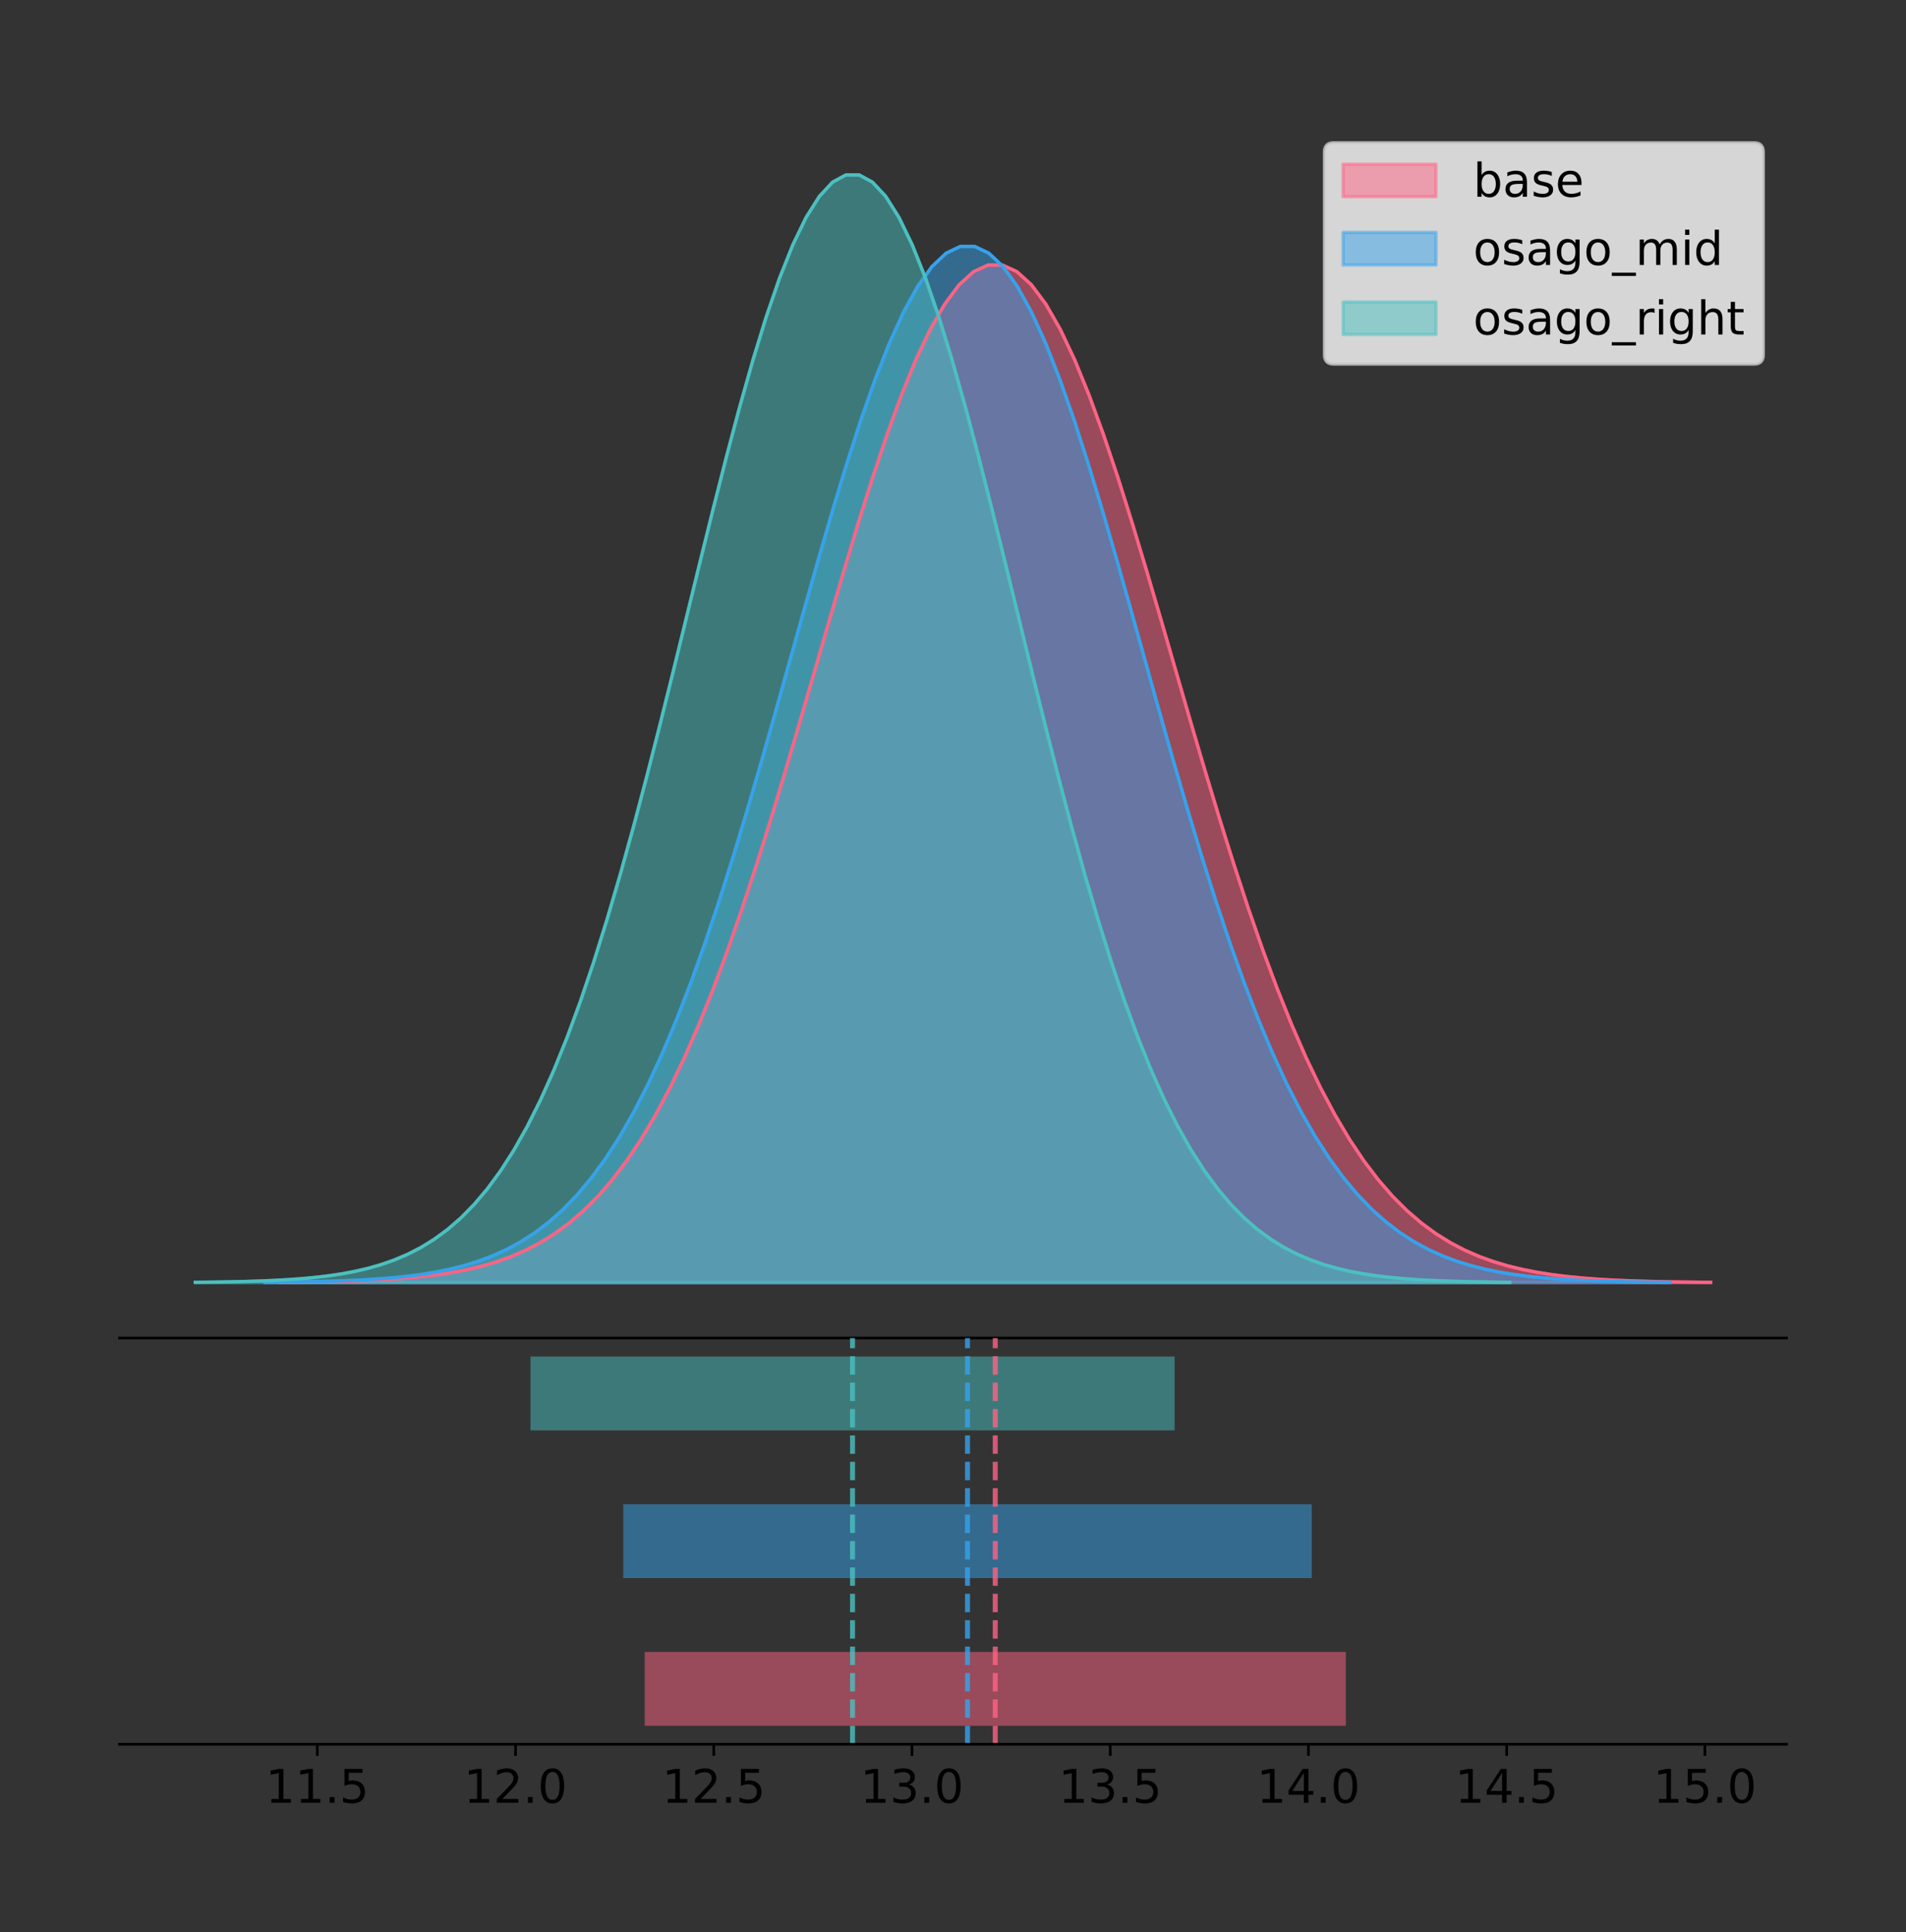 <?xml version="1.0" encoding="utf-8" standalone="no"?>
<!DOCTYPE svg PUBLIC "-//W3C//DTD SVG 1.1//EN"
  "http://www.w3.org/Graphics/SVG/1.1/DTD/svg11.dtd">
<!-- Created with matplotlib (https://matplotlib.org/) -->
<svg height="581.789pt" version="1.1" viewBox="0 0 574.2 581.789" width="574.2pt" xmlns="http://www.w3.org/2000/svg" xmlns:xlink="http://www.w3.org/1999/xlink">
 <rect x="0" y="0" width="574.2" height="581.789" fill="#333333" stroke="none"/>
 <defs>
  <style type="text/css">
*{stroke-linecap:butt;stroke-linejoin:round;}
  </style>
 </defs>
 <g id="figure_1">
  <g id="patch_1">
   <path d="M 0 581.789 
L 574.2 581.789 
L 574.2 0 
L 0 0 
z
" style="fill:none;"/>
  </g>
  <g id="axes_1">
   <g id="patch_2">
    <path d="M 36 402.93 
L 538.2 402.93 
L 538.2 36 
L 36 36 
z
" style="fill:none;"/>
   </g>
   <g id="PolyCollection_1">
    <defs>
     <path d="M 84.286 -195.538 
L 84.286 -195.641 
L 88.64 -195.68 
L 92.994 -195.732 
L 97.349 -195.801 
L 101.703 -195.894 
L 106.058 -196.015 
L 110.412 -196.174 
L 114.767 -196.38 
L 119.121 -196.646 
L 123.475 -196.986 
L 127.83 -197.419 
L 132.184 -197.964 
L 136.539 -198.647 
L 140.893 -199.497 
L 145.247 -200.546 
L 149.602 -201.832 
L 153.956 -203.397 
L 158.311 -205.287 
L 162.665 -207.553 
L 167.02 -210.249 
L 171.374 -213.432 
L 175.728 -217.163 
L 180.083 -221.501 
L 184.437 -226.507 
L 188.792 -232.237 
L 193.146 -238.745 
L 197.5 -246.076 
L 201.855 -254.266 
L 206.209 -263.338 
L 210.564 -273.304 
L 214.918 -284.153 
L 219.272 -295.858 
L 223.627 -308.371 
L 227.981 -321.618 
L 232.336 -335.503 
L 236.69 -349.906 
L 241.045 -364.684 
L 245.399 -379.67 
L 249.753 -394.678 
L 254.108 -409.509 
L 258.462 -423.947 
L 262.817 -437.773 
L 267.171 -450.764 
L 271.525 -462.701 
L 275.88 -473.376 
L 280.234 -482.597 
L 284.589 -490.194 
L 288.943 -496.023 
L 293.298 -499.973 
L 297.652 -501.967 
L 302.006 -501.967 
L 306.361 -499.973 
L 310.715 -496.023 
L 315.07 -490.194 
L 319.424 -482.597 
L 323.778 -473.376 
L 328.133 -462.701 
L 332.487 -450.764 
L 336.842 -437.773 
L 341.196 -423.947 
L 345.551 -409.509 
L 349.905 -394.678 
L 354.259 -379.67 
L 358.614 -364.684 
L 362.968 -349.906 
L 367.323 -335.503 
L 371.677 -321.618 
L 376.031 -308.371 
L 380.386 -295.858 
L 384.74 -284.153 
L 389.095 -273.304 
L 393.449 -263.338 
L 397.804 -254.266 
L 402.158 -246.076 
L 406.512 -238.745 
L 410.867 -232.237 
L 415.221 -226.507 
L 419.576 -221.501 
L 423.93 -217.163 
L 428.284 -213.432 
L 432.639 -210.249 
L 436.993 -207.553 
L 441.348 -205.287 
L 445.702 -203.397 
L 450.057 -201.832 
L 454.411 -200.546 
L 458.765 -199.497 
L 463.12 -198.647 
L 467.474 -197.964 
L 471.829 -197.419 
L 476.183 -196.986 
L 480.537 -196.646 
L 484.892 -196.38 
L 489.246 -196.174 
L 493.601 -196.015 
L 497.955 -195.894 
L 502.309 -195.801 
L 506.664 -195.732 
L 511.018 -195.68 
L 515.373 -195.641 
L 515.373 -195.538 
L 515.373 -195.538 
L 511.018 -195.538 
L 506.664 -195.538 
L 502.309 -195.538 
L 497.955 -195.538 
L 493.601 -195.538 
L 489.246 -195.538 
L 484.892 -195.538 
L 480.537 -195.538 
L 476.183 -195.538 
L 471.829 -195.538 
L 467.474 -195.538 
L 463.12 -195.538 
L 458.765 -195.538 
L 454.411 -195.538 
L 450.057 -195.538 
L 445.702 -195.538 
L 441.348 -195.538 
L 436.993 -195.538 
L 432.639 -195.538 
L 428.284 -195.538 
L 423.93 -195.538 
L 419.576 -195.538 
L 415.221 -195.538 
L 410.867 -195.538 
L 406.512 -195.538 
L 402.158 -195.538 
L 397.804 -195.538 
L 393.449 -195.538 
L 389.095 -195.538 
L 384.74 -195.538 
L 380.386 -195.538 
L 376.031 -195.538 
L 371.677 -195.538 
L 367.323 -195.538 
L 362.968 -195.538 
L 358.614 -195.538 
L 354.259 -195.538 
L 349.905 -195.538 
L 345.551 -195.538 
L 341.196 -195.538 
L 336.842 -195.538 
L 332.487 -195.538 
L 328.133 -195.538 
L 323.778 -195.538 
L 319.424 -195.538 
L 315.07 -195.538 
L 310.715 -195.538 
L 306.361 -195.538 
L 302.006 -195.538 
L 297.652 -195.538 
L 293.298 -195.538 
L 288.943 -195.538 
L 284.589 -195.538 
L 280.234 -195.538 
L 275.88 -195.538 
L 271.525 -195.538 
L 267.171 -195.538 
L 262.817 -195.538 
L 258.462 -195.538 
L 254.108 -195.538 
L 249.753 -195.538 
L 245.399 -195.538 
L 241.045 -195.538 
L 236.69 -195.538 
L 232.336 -195.538 
L 227.981 -195.538 
L 223.627 -195.538 
L 219.272 -195.538 
L 214.918 -195.538 
L 210.564 -195.538 
L 206.209 -195.538 
L 201.855 -195.538 
L 197.5 -195.538 
L 193.146 -195.538 
L 188.792 -195.538 
L 184.437 -195.538 
L 180.083 -195.538 
L 175.728 -195.538 
L 171.374 -195.538 
L 167.02 -195.538 
L 162.665 -195.538 
L 158.311 -195.538 
L 153.956 -195.538 
L 149.602 -195.538 
L 145.247 -195.538 
L 140.893 -195.538 
L 136.539 -195.538 
L 132.184 -195.538 
L 127.83 -195.538 
L 123.475 -195.538 
L 119.121 -195.538 
L 114.767 -195.538 
L 110.412 -195.538 
L 106.058 -195.538 
L 101.703 -195.538 
L 97.349 -195.538 
L 92.994 -195.538 
L 88.64 -195.538 
L 84.286 -195.538 
z
" id="mc6ab7436b0" style="stroke:#ff6384;stroke-opacity:0.5;"/>
    </defs>
    <g clip-path="url(#p03ca59f7c3)">
     <use style="fill:#ff6384;fill-opacity:0.5;stroke:#ff6384;stroke-opacity:0.5;" x="0" xlink:href="#mc6ab7436b0" y="581.789"/>
    </g>
   </g>
   <g id="PolyCollection_2">
    <defs>
     <path d="M 79.807 -195.538 
L 79.807 -195.643 
L 84.083 -195.682 
L 88.359 -195.735 
L 92.635 -195.806 
L 96.911 -195.9 
L 101.187 -196.024 
L 105.463 -196.186 
L 109.739 -196.396 
L 114.015 -196.667 
L 118.291 -197.013 
L 122.567 -197.453 
L 126.843 -198.009 
L 131.119 -198.704 
L 135.395 -199.57 
L 139.671 -200.638 
L 143.947 -201.948 
L 148.223 -203.541 
L 152.499 -205.466 
L 156.775 -207.773 
L 161.051 -210.518 
L 165.327 -213.76 
L 169.603 -217.559 
L 173.879 -221.977 
L 178.155 -227.075 
L 182.431 -232.91 
L 186.707 -239.538 
L 190.983 -247.003 
L 195.259 -255.343 
L 199.535 -264.582 
L 203.811 -274.73 
L 208.087 -285.778 
L 212.363 -297.698 
L 216.639 -310.44 
L 220.915 -323.93 
L 225.191 -338.07 
L 229.467 -352.738 
L 233.743 -367.786 
L 238.019 -383.047 
L 242.295 -398.331 
L 246.571 -413.434 
L 250.847 -428.137 
L 255.123 -442.216 
L 259.399 -455.445 
L 263.675 -467.601 
L 267.951 -478.472 
L 272.227 -487.862 
L 276.503 -495.598 
L 280.779 -501.534 
L 285.055 -505.557 
L 289.331 -507.588 
L 293.607 -507.588 
L 297.883 -505.557 
L 302.158 -501.534 
L 306.434 -495.598 
L 310.71 -487.862 
L 314.986 -478.472 
L 319.262 -467.601 
L 323.538 -455.445 
L 327.814 -442.216 
L 332.09 -428.137 
L 336.366 -413.434 
L 340.642 -398.331 
L 344.918 -383.047 
L 349.194 -367.786 
L 353.47 -352.738 
L 357.746 -338.07 
L 362.022 -323.93 
L 366.298 -310.44 
L 370.574 -297.698 
L 374.85 -285.778 
L 379.126 -274.73 
L 383.402 -264.582 
L 387.678 -255.343 
L 391.954 -247.003 
L 396.23 -239.538 
L 400.506 -232.91 
L 404.782 -227.075 
L 409.058 -221.977 
L 413.334 -217.559 
L 417.61 -213.76 
L 421.886 -210.518 
L 426.162 -207.773 
L 430.438 -205.466 
L 434.714 -203.541 
L 438.99 -201.948 
L 443.266 -200.638 
L 447.542 -199.57 
L 451.818 -198.704 
L 456.094 -198.009 
L 460.37 -197.453 
L 464.646 -197.013 
L 468.922 -196.667 
L 473.198 -196.396 
L 477.474 -196.186 
L 481.75 -196.024 
L 486.026 -195.9 
L 490.302 -195.806 
L 494.578 -195.735 
L 498.854 -195.682 
L 503.13 -195.643 
L 503.13 -195.538 
L 503.13 -195.538 
L 498.854 -195.538 
L 494.578 -195.538 
L 490.302 -195.538 
L 486.026 -195.538 
L 481.75 -195.538 
L 477.474 -195.538 
L 473.198 -195.538 
L 468.922 -195.538 
L 464.646 -195.538 
L 460.37 -195.538 
L 456.094 -195.538 
L 451.818 -195.538 
L 447.542 -195.538 
L 443.266 -195.538 
L 438.99 -195.538 
L 434.714 -195.538 
L 430.438 -195.538 
L 426.162 -195.538 
L 421.886 -195.538 
L 417.61 -195.538 
L 413.334 -195.538 
L 409.058 -195.538 
L 404.782 -195.538 
L 400.506 -195.538 
L 396.23 -195.538 
L 391.954 -195.538 
L 387.678 -195.538 
L 383.402 -195.538 
L 379.126 -195.538 
L 374.85 -195.538 
L 370.574 -195.538 
L 366.298 -195.538 
L 362.022 -195.538 
L 357.746 -195.538 
L 353.47 -195.538 
L 349.194 -195.538 
L 344.918 -195.538 
L 340.642 -195.538 
L 336.366 -195.538 
L 332.09 -195.538 
L 327.814 -195.538 
L 323.538 -195.538 
L 319.262 -195.538 
L 314.986 -195.538 
L 310.71 -195.538 
L 306.434 -195.538 
L 302.158 -195.538 
L 297.883 -195.538 
L 293.607 -195.538 
L 289.331 -195.538 
L 285.055 -195.538 
L 280.779 -195.538 
L 276.503 -195.538 
L 272.227 -195.538 
L 267.951 -195.538 
L 263.675 -195.538 
L 259.399 -195.538 
L 255.123 -195.538 
L 250.847 -195.538 
L 246.571 -195.538 
L 242.295 -195.538 
L 238.019 -195.538 
L 233.743 -195.538 
L 229.467 -195.538 
L 225.191 -195.538 
L 220.915 -195.538 
L 216.639 -195.538 
L 212.363 -195.538 
L 208.087 -195.538 
L 203.811 -195.538 
L 199.535 -195.538 
L 195.259 -195.538 
L 190.983 -195.538 
L 186.707 -195.538 
L 182.431 -195.538 
L 178.155 -195.538 
L 173.879 -195.538 
L 169.603 -195.538 
L 165.327 -195.538 
L 161.051 -195.538 
L 156.775 -195.538 
L 152.499 -195.538 
L 148.223 -195.538 
L 143.947 -195.538 
L 139.671 -195.538 
L 135.395 -195.538 
L 131.119 -195.538 
L 126.843 -195.538 
L 122.567 -195.538 
L 118.291 -195.538 
L 114.015 -195.538 
L 109.739 -195.538 
L 105.463 -195.538 
L 101.187 -195.538 
L 96.911 -195.538 
L 92.635 -195.538 
L 88.359 -195.538 
L 84.083 -195.538 
L 79.807 -195.538 
z
" id="mf765fce633" style="stroke:#36a2eb;stroke-opacity:0.5;"/>
    </defs>
    <g clip-path="url(#p03ca59f7c3)">
     <use style="fill:#36a2eb;fill-opacity:0.5;stroke:#36a2eb;stroke-opacity:0.5;" x="0" xlink:href="#mf765fce633" y="581.789"/>
    </g>
   </g>
   <g id="PolyCollection_3">
    <defs>
     <path d="M 58.827 -195.538 
L 58.827 -195.65 
L 62.827 -195.692 
L 66.827 -195.749 
L 70.828 -195.825 
L 74.828 -195.925 
L 78.828 -196.058 
L 82.828 -196.23 
L 86.828 -196.455 
L 90.828 -196.744 
L 94.828 -197.115 
L 98.828 -197.585 
L 102.828 -198.179 
L 106.828 -198.923 
L 110.828 -199.848 
L 114.828 -200.99 
L 118.829 -202.39 
L 122.829 -204.093 
L 126.829 -206.151 
L 130.829 -208.617 
L 134.829 -211.552 
L 138.829 -215.017 
L 142.829 -219.078 
L 146.829 -223.801 
L 150.829 -229.25 
L 154.829 -235.488 
L 158.829 -242.572 
L 162.83 -250.552 
L 166.83 -259.468 
L 170.83 -269.344 
L 174.83 -280.192 
L 178.83 -292.002 
L 182.83 -304.744 
L 186.83 -318.365 
L 190.83 -332.786 
L 194.83 -347.901 
L 198.83 -363.58 
L 202.83 -379.667 
L 206.83 -395.98 
L 210.831 -412.318 
L 214.831 -428.462 
L 218.831 -444.18 
L 222.831 -459.23 
L 226.831 -473.372 
L 230.831 -486.366 
L 234.831 -497.987 
L 238.831 -508.025 
L 242.831 -516.294 
L 246.831 -522.64 
L 250.831 -526.94 
L 254.832 -529.111 
L 258.832 -529.111 
L 262.832 -526.94 
L 266.832 -522.64 
L 270.832 -516.294 
L 274.832 -508.025 
L 278.832 -497.987 
L 282.832 -486.366 
L 286.832 -473.372 
L 290.832 -459.23 
L 294.832 -444.18 
L 298.832 -428.462 
L 302.833 -412.318 
L 306.833 -395.98 
L 310.833 -379.667 
L 314.833 -363.58 
L 318.833 -347.901 
L 322.833 -332.786 
L 326.833 -318.365 
L 330.833 -304.744 
L 334.833 -292.002 
L 338.833 -280.192 
L 342.833 -269.344 
L 346.833 -259.468 
L 350.834 -250.552 
L 354.834 -242.572 
L 358.834 -235.488 
L 362.834 -229.25 
L 366.834 -223.801 
L 370.834 -219.078 
L 374.834 -215.017 
L 378.834 -211.552 
L 382.834 -208.617 
L 386.834 -206.151 
L 390.834 -204.093 
L 394.835 -202.39 
L 398.835 -200.99 
L 402.835 -199.848 
L 406.835 -198.923 
L 410.835 -198.179 
L 414.835 -197.585 
L 418.835 -197.115 
L 422.835 -196.744 
L 426.835 -196.455 
L 430.835 -196.23 
L 434.835 -196.058 
L 438.835 -195.925 
L 442.836 -195.825 
L 446.836 -195.749 
L 450.836 -195.692 
L 454.836 -195.65 
L 454.836 -195.538 
L 454.836 -195.538 
L 450.836 -195.538 
L 446.836 -195.538 
L 442.836 -195.538 
L 438.835 -195.538 
L 434.835 -195.538 
L 430.835 -195.538 
L 426.835 -195.538 
L 422.835 -195.538 
L 418.835 -195.538 
L 414.835 -195.538 
L 410.835 -195.538 
L 406.835 -195.538 
L 402.835 -195.538 
L 398.835 -195.538 
L 394.835 -195.538 
L 390.834 -195.538 
L 386.834 -195.538 
L 382.834 -195.538 
L 378.834 -195.538 
L 374.834 -195.538 
L 370.834 -195.538 
L 366.834 -195.538 
L 362.834 -195.538 
L 358.834 -195.538 
L 354.834 -195.538 
L 350.834 -195.538 
L 346.833 -195.538 
L 342.833 -195.538 
L 338.833 -195.538 
L 334.833 -195.538 
L 330.833 -195.538 
L 326.833 -195.538 
L 322.833 -195.538 
L 318.833 -195.538 
L 314.833 -195.538 
L 310.833 -195.538 
L 306.833 -195.538 
L 302.833 -195.538 
L 298.832 -195.538 
L 294.832 -195.538 
L 290.832 -195.538 
L 286.832 -195.538 
L 282.832 -195.538 
L 278.832 -195.538 
L 274.832 -195.538 
L 270.832 -195.538 
L 266.832 -195.538 
L 262.832 -195.538 
L 258.832 -195.538 
L 254.832 -195.538 
L 250.831 -195.538 
L 246.831 -195.538 
L 242.831 -195.538 
L 238.831 -195.538 
L 234.831 -195.538 
L 230.831 -195.538 
L 226.831 -195.538 
L 222.831 -195.538 
L 218.831 -195.538 
L 214.831 -195.538 
L 210.831 -195.538 
L 206.83 -195.538 
L 202.83 -195.538 
L 198.83 -195.538 
L 194.83 -195.538 
L 190.83 -195.538 
L 186.83 -195.538 
L 182.83 -195.538 
L 178.83 -195.538 
L 174.83 -195.538 
L 170.83 -195.538 
L 166.83 -195.538 
L 162.83 -195.538 
L 158.829 -195.538 
L 154.829 -195.538 
L 150.829 -195.538 
L 146.829 -195.538 
L 142.829 -195.538 
L 138.829 -195.538 
L 134.829 -195.538 
L 130.829 -195.538 
L 126.829 -195.538 
L 122.829 -195.538 
L 118.829 -195.538 
L 114.828 -195.538 
L 110.828 -195.538 
L 106.828 -195.538 
L 102.828 -195.538 
L 98.828 -195.538 
L 94.828 -195.538 
L 90.828 -195.538 
L 86.828 -195.538 
L 82.828 -195.538 
L 78.828 -195.538 
L 74.828 -195.538 
L 70.828 -195.538 
L 66.827 -195.538 
L 62.827 -195.538 
L 58.827 -195.538 
z
" id="me87e0c8d86" style="stroke:#4bc0c0;stroke-opacity:0.5;"/>
    </defs>
    <g clip-path="url(#p03ca59f7c3)">
     <use style="fill:#4bc0c0;fill-opacity:0.5;stroke:#4bc0c0;stroke-opacity:0.5;" x="0" xlink:href="#me87e0c8d86" y="581.789"/>
    </g>
   </g>
   <g id="line2d_1">
    <path clip-path="url(#p03ca59f7c3)" d="M 84.286 386.148 
L 88.64 386.11 
L 92.994 386.058 
L 97.349 385.988 
L 101.703 385.896 
L 106.058 385.774 
L 110.412 385.615 
L 114.767 385.409 
L 119.121 385.143 
L 123.475 384.803 
L 127.83 384.371 
L 132.184 383.825 
L 136.539 383.142 
L 140.893 382.292 
L 145.247 381.243 
L 149.602 379.957 
L 153.956 378.392 
L 158.311 376.502 
L 162.665 374.237 
L 167.02 371.541 
L 171.374 368.357 
L 175.728 364.627 
L 180.083 360.289 
L 184.437 355.283 
L 188.792 349.552 
L 193.146 343.044 
L 197.5 335.714 
L 201.855 327.524 
L 206.209 318.451 
L 210.564 308.486 
L 214.918 297.637 
L 219.272 285.931 
L 223.627 273.419 
L 227.981 260.172 
L 232.336 246.286 
L 236.69 231.883 
L 241.045 217.105 
L 245.399 202.12 
L 249.753 187.111 
L 254.108 172.281 
L 258.462 157.842 
L 262.817 144.016 
L 267.171 131.026 
L 271.525 119.089 
L 275.88 108.414 
L 280.234 99.193 
L 284.589 91.596 
L 288.943 85.767 
L 293.298 81.817 
L 297.652 79.822 
L 302.006 79.822 
L 306.361 81.817 
L 310.715 85.767 
L 315.07 91.596 
L 319.424 99.193 
L 323.778 108.414 
L 328.133 119.089 
L 332.487 131.026 
L 336.842 144.016 
L 341.196 157.842 
L 345.551 172.281 
L 349.905 187.111 
L 354.259 202.12 
L 358.614 217.105 
L 362.968 231.883 
L 367.323 246.286 
L 371.677 260.172 
L 376.031 273.419 
L 380.386 285.931 
L 384.74 297.637 
L 389.095 308.486 
L 393.449 318.451 
L 397.804 327.524 
L 402.158 335.714 
L 406.512 343.044 
L 410.867 349.552 
L 415.221 355.283 
L 419.576 360.289 
L 423.93 364.627 
L 428.284 368.357 
L 432.639 371.541 
L 436.993 374.237 
L 441.348 376.502 
L 445.702 378.392 
L 450.057 379.957 
L 454.411 381.243 
L 458.765 382.292 
L 463.12 383.142 
L 467.474 383.825 
L 471.829 384.371 
L 476.183 384.803 
L 480.537 385.143 
L 484.892 385.409 
L 489.246 385.615 
L 493.601 385.774 
L 497.955 385.896 
L 502.309 385.988 
L 506.664 386.058 
L 511.018 386.11 
L 515.373 386.148 
" style="fill:none;stroke:#ff6384;stroke-linecap:square;"/>
   </g>
   <g id="line2d_2">
    <path clip-path="url(#p03ca59f7c3)" d="M 79.807 386.147 
L 84.083 386.107 
L 88.359 386.054 
L 92.635 385.983 
L 96.911 385.889 
L 101.187 385.765 
L 105.463 385.604 
L 109.739 385.394 
L 114.015 385.123 
L 118.291 384.776 
L 122.567 384.336 
L 126.843 383.781 
L 131.119 383.085 
L 135.395 382.22 
L 139.671 381.151 
L 143.947 379.841 
L 148.223 378.248 
L 152.499 376.323 
L 156.775 374.016 
L 161.051 371.271 
L 165.327 368.029 
L 169.603 364.23 
L 173.879 359.812 
L 178.155 354.715 
L 182.431 348.879 
L 186.707 342.252 
L 190.983 334.787 
L 195.259 326.447 
L 199.535 317.207 
L 203.811 307.059 
L 208.087 296.011 
L 212.363 284.091 
L 216.639 271.349 
L 220.915 257.859 
L 225.191 243.719 
L 229.467 229.051 
L 233.743 214.003 
L 238.019 198.742 
L 242.295 183.458 
L 246.571 168.356 
L 250.847 153.653 
L 255.123 139.573 
L 259.399 126.344 
L 263.675 114.188 
L 267.951 103.317 
L 272.227 93.927 
L 276.503 86.191 
L 280.779 80.255 
L 285.055 76.233 
L 289.331 74.202 
L 293.607 74.202 
L 297.883 76.233 
L 302.158 80.255 
L 306.434 86.191 
L 310.71 93.927 
L 314.986 103.317 
L 319.262 114.188 
L 323.538 126.344 
L 327.814 139.573 
L 332.09 153.653 
L 336.366 168.356 
L 340.642 183.458 
L 344.918 198.742 
L 349.194 214.003 
L 353.47 229.051 
L 357.746 243.719 
L 362.022 257.859 
L 366.298 271.349 
L 370.574 284.091 
L 374.85 296.011 
L 379.126 307.059 
L 383.402 317.207 
L 387.678 326.447 
L 391.954 334.787 
L 396.23 342.252 
L 400.506 348.879 
L 404.782 354.715 
L 409.058 359.812 
L 413.334 364.23 
L 417.61 368.029 
L 421.886 371.271 
L 426.162 374.016 
L 430.438 376.323 
L 434.714 378.248 
L 438.99 379.841 
L 443.266 381.151 
L 447.542 382.22 
L 451.818 383.085 
L 456.094 383.781 
L 460.37 384.336 
L 464.646 384.776 
L 468.922 385.123 
L 473.198 385.394 
L 477.474 385.604 
L 481.75 385.765 
L 486.026 385.889 
L 490.302 385.983 
L 494.578 386.054 
L 498.854 386.107 
L 503.13 386.147 
" style="fill:none;stroke:#36a2eb;stroke-linecap:square;"/>
   </g>
   <g id="line2d_3">
    <path clip-path="url(#p03ca59f7c3)" d="M 58.827 386.139 
L 62.827 386.097 
L 66.827 386.04 
L 70.828 385.965 
L 74.828 385.864 
L 78.828 385.732 
L 82.828 385.559 
L 86.828 385.334 
L 90.828 385.045 
L 94.828 384.675 
L 98.828 384.204 
L 102.828 383.61 
L 106.828 382.867 
L 110.828 381.941 
L 114.828 380.799 
L 118.829 379.399 
L 122.829 377.696 
L 126.829 375.639 
L 130.829 373.172 
L 134.829 370.238 
L 138.829 366.772 
L 142.829 362.711 
L 146.829 357.989 
L 150.829 352.539 
L 154.829 346.301 
L 158.829 339.217 
L 162.83 331.237 
L 166.83 322.322 
L 170.83 312.445 
L 174.83 301.597 
L 178.83 289.787 
L 182.83 277.045 
L 186.83 263.424 
L 190.83 249.004 
L 194.83 233.888 
L 198.83 218.209 
L 202.83 202.123 
L 206.83 185.809 
L 210.831 169.471 
L 214.831 153.327 
L 218.831 137.61 
L 222.831 122.559 
L 226.831 108.418 
L 230.831 95.423 
L 234.831 83.803 
L 238.831 73.765 
L 242.831 65.495 
L 246.831 59.15 
L 250.831 54.85 
L 254.832 52.679 
L 258.832 52.679 
L 262.832 54.85 
L 266.832 59.15 
L 270.832 65.495 
L 274.832 73.765 
L 278.832 83.803 
L 282.832 95.423 
L 286.832 108.418 
L 290.832 122.559 
L 294.832 137.61 
L 298.832 153.327 
L 302.833 169.471 
L 306.833 185.809 
L 310.833 202.123 
L 314.833 218.209 
L 318.833 233.888 
L 322.833 249.004 
L 326.833 263.424 
L 330.833 277.045 
L 334.833 289.787 
L 338.833 301.597 
L 342.833 312.445 
L 346.833 322.322 
L 350.834 331.237 
L 354.834 339.217 
L 358.834 346.301 
L 362.834 352.539 
L 366.834 357.989 
L 370.834 362.711 
L 374.834 366.772 
L 378.834 370.238 
L 382.834 373.172 
L 386.834 375.639 
L 390.834 377.696 
L 394.835 379.399 
L 398.835 380.799 
L 402.835 381.941 
L 406.835 382.867 
L 410.835 383.61 
L 414.835 384.204 
L 418.835 384.675 
L 422.835 385.045 
L 426.835 385.334 
L 430.835 385.559 
L 434.835 385.732 
L 438.835 385.864 
L 442.836 385.965 
L 446.836 386.04 
L 450.836 386.097 
L 454.836 386.139 
" style="fill:none;stroke:#4bc0c0;stroke-linecap:square;"/>
   </g>
   <g id="patch_3">
    <path d="M 36 402.93 
L 538.2 402.93 
" style="fill:none;stroke:#000000;stroke-linecap:square;stroke-linejoin:miter;stroke-width:0.8;"/>
   </g>
   <g id="legend_1">
    <g id="patch_4">
     <path d="M 401.814 109.627 
L 528.4 109.627 
Q 531.2 109.627 531.2 106.827 
L 531.2 45.8 
Q 531.2 43 528.4 43 
L 401.814 43 
Q 399.014 43 399.014 45.8 
L 399.014 106.827 
Q 399.014 109.627 401.814 109.627 
z
" style="fill:#ffffff;opacity:0.8;stroke:#cccccc;stroke-linejoin:miter;"/>
    </g>
    <g id="patch_5">
     <path d="M 404.614 59.238 
L 432.614 59.238 
L 432.614 49.438 
L 404.614 49.438 
z
" style="fill:#ff6384;opacity:0.5;stroke:#ff6384;stroke-linejoin:miter;"/>
    </g>
    <g id="text_1">
     <!-- base -->
     <defs>
      <path d="M 48.688 27.297 
Q 48.688 37.203 44.609 42.844 
Q 40.531 48.484 33.406 48.484 
Q 26.266 48.484 22.188 42.844 
Q 18.109 37.203 18.109 27.297 
Q 18.109 17.391 22.188 11.75 
Q 26.266 6.109 33.406 6.109 
Q 40.531 6.109 44.609 11.75 
Q 48.688 17.391 48.688 27.297 
z
M 18.109 46.391 
Q 20.953 51.266 25.266 53.625 
Q 29.594 56 35.594 56 
Q 45.562 56 51.781 48.094 
Q 58.016 40.188 58.016 27.297 
Q 58.016 14.406 51.781 6.484 
Q 45.562 -1.422 35.594 -1.422 
Q 29.594 -1.422 25.266 0.953 
Q 20.953 3.328 18.109 8.203 
L 18.109 0 
L 9.078 0 
L 9.078 75.984 
L 18.109 75.984 
z
" id="DejaVuSans-98"/>
      <path d="M 34.281 27.484 
Q 23.391 27.484 19.188 25 
Q 14.984 22.516 14.984 16.5 
Q 14.984 11.719 18.141 8.906 
Q 21.297 6.109 26.703 6.109 
Q 34.188 6.109 38.703 11.406 
Q 43.219 16.703 43.219 25.484 
L 43.219 27.484 
z
M 52.203 31.203 
L 52.203 0 
L 43.219 0 
L 43.219 8.297 
Q 40.141 3.328 35.547 0.953 
Q 30.953 -1.422 24.312 -1.422 
Q 15.922 -1.422 10.953 3.297 
Q 6 8.016 6 15.922 
Q 6 25.141 12.172 29.828 
Q 18.359 34.516 30.609 34.516 
L 43.219 34.516 
L 43.219 35.406 
Q 43.219 41.609 39.141 45 
Q 35.062 48.391 27.688 48.391 
Q 23 48.391 18.547 47.266 
Q 14.109 46.141 10.016 43.891 
L 10.016 52.203 
Q 14.938 54.109 19.578 55.047 
Q 24.219 56 28.609 56 
Q 40.484 56 46.344 49.844 
Q 52.203 43.703 52.203 31.203 
z
" id="DejaVuSans-97"/>
      <path d="M 44.281 53.078 
L 44.281 44.578 
Q 40.484 46.531 36.375 47.5 
Q 32.281 48.484 27.875 48.484 
Q 21.188 48.484 17.844 46.438 
Q 14.5 44.391 14.5 40.281 
Q 14.5 37.156 16.891 35.375 
Q 19.281 33.594 26.516 31.984 
L 29.594 31.297 
Q 39.156 29.25 43.188 25.516 
Q 47.219 21.781 47.219 15.094 
Q 47.219 7.469 41.188 3.016 
Q 35.156 -1.422 24.609 -1.422 
Q 20.219 -1.422 15.453 -0.562 
Q 10.688 0.297 5.422 2 
L 5.422 11.281 
Q 10.406 8.688 15.234 7.391 
Q 20.062 6.109 24.812 6.109 
Q 31.156 6.109 34.562 8.281 
Q 37.984 10.453 37.984 14.406 
Q 37.984 18.062 35.516 20.016 
Q 33.062 21.969 24.703 23.781 
L 21.578 24.516 
Q 13.234 26.266 9.516 29.906 
Q 5.812 33.547 5.812 39.891 
Q 5.812 47.609 11.281 51.797 
Q 16.75 56 26.812 56 
Q 31.781 56 36.172 55.266 
Q 40.578 54.547 44.281 53.078 
z
" id="DejaVuSans-115"/>
      <path d="M 56.203 29.594 
L 56.203 25.203 
L 14.891 25.203 
Q 15.484 15.922 20.484 11.062 
Q 25.484 6.203 34.422 6.203 
Q 39.594 6.203 44.453 7.469 
Q 49.312 8.734 54.109 11.281 
L 54.109 2.781 
Q 49.266 0.734 44.188 -0.344 
Q 39.109 -1.422 33.891 -1.422 
Q 20.797 -1.422 13.156 6.188 
Q 5.516 13.812 5.516 26.812 
Q 5.516 40.234 12.766 48.109 
Q 20.016 56 32.328 56 
Q 43.359 56 49.781 48.891 
Q 56.203 41.797 56.203 29.594 
z
M 47.219 32.234 
Q 47.125 39.594 43.094 43.984 
Q 39.062 48.391 32.422 48.391 
Q 24.906 48.391 20.391 44.141 
Q 15.875 39.891 15.188 32.172 
z
" id="DejaVuSans-101"/>
     </defs>
     <g transform="translate(443.814 59.238)scale(0.14 -0.14)">
      <use xlink:href="#DejaVuSans-98"/>
      <use x="63.477" xlink:href="#DejaVuSans-97"/>
      <use x="124.756" xlink:href="#DejaVuSans-115"/>
      <use x="176.855" xlink:href="#DejaVuSans-101"/>
     </g>
    </g>
    <g id="patch_6">
     <path d="M 404.614 79.787 
L 432.614 79.787 
L 432.614 69.987 
L 404.614 69.987 
z
" style="fill:#36a2eb;opacity:0.5;stroke:#36a2eb;stroke-linejoin:miter;"/>
    </g>
    <g id="text_2">
     <!-- osago_mid -->
     <defs>
      <path d="M 30.609 48.391 
Q 23.391 48.391 19.188 42.75 
Q 14.984 37.109 14.984 27.297 
Q 14.984 17.484 19.156 11.844 
Q 23.344 6.203 30.609 6.203 
Q 37.797 6.203 41.984 11.859 
Q 46.188 17.531 46.188 27.297 
Q 46.188 37.016 41.984 42.703 
Q 37.797 48.391 30.609 48.391 
z
M 30.609 56 
Q 42.328 56 49.016 48.375 
Q 55.719 40.766 55.719 27.297 
Q 55.719 13.875 49.016 6.219 
Q 42.328 -1.422 30.609 -1.422 
Q 18.844 -1.422 12.172 6.219 
Q 5.516 13.875 5.516 27.297 
Q 5.516 40.766 12.172 48.375 
Q 18.844 56 30.609 56 
z
" id="DejaVuSans-111"/>
      <path d="M 45.406 27.984 
Q 45.406 37.75 41.375 43.109 
Q 37.359 48.484 30.078 48.484 
Q 22.859 48.484 18.828 43.109 
Q 14.797 37.75 14.797 27.984 
Q 14.797 18.266 18.828 12.891 
Q 22.859 7.516 30.078 7.516 
Q 37.359 7.516 41.375 12.891 
Q 45.406 18.266 45.406 27.984 
z
M 54.391 6.781 
Q 54.391 -7.172 48.188 -13.984 
Q 42 -20.797 29.203 -20.797 
Q 24.469 -20.797 20.266 -20.094 
Q 16.062 -19.391 12.109 -17.922 
L 12.109 -9.188 
Q 16.062 -11.328 19.922 -12.344 
Q 23.781 -13.375 27.781 -13.375 
Q 36.625 -13.375 41.016 -8.766 
Q 45.406 -4.156 45.406 5.172 
L 45.406 9.625 
Q 42.625 4.781 38.281 2.391 
Q 33.938 0 27.875 0 
Q 17.828 0 11.672 7.656 
Q 5.516 15.328 5.516 27.984 
Q 5.516 40.672 11.672 48.328 
Q 17.828 56 27.875 56 
Q 33.938 56 38.281 53.609 
Q 42.625 51.219 45.406 46.391 
L 45.406 54.688 
L 54.391 54.688 
z
" id="DejaVuSans-103"/>
      <path d="M 50.984 -16.609 
L 50.984 -23.578 
L -0.984 -23.578 
L -0.984 -16.609 
z
" id="DejaVuSans-95"/>
      <path d="M 52 44.188 
Q 55.375 50.25 60.062 53.125 
Q 64.75 56 71.094 56 
Q 79.641 56 84.281 50.016 
Q 88.922 44.047 88.922 33.016 
L 88.922 0 
L 79.891 0 
L 79.891 32.719 
Q 79.891 40.578 77.094 44.375 
Q 74.312 48.188 68.609 48.188 
Q 61.625 48.188 57.562 43.547 
Q 53.516 38.922 53.516 30.906 
L 53.516 0 
L 44.484 0 
L 44.484 32.719 
Q 44.484 40.625 41.703 44.406 
Q 38.922 48.188 33.109 48.188 
Q 26.219 48.188 22.156 43.531 
Q 18.109 38.875 18.109 30.906 
L 18.109 0 
L 9.078 0 
L 9.078 54.688 
L 18.109 54.688 
L 18.109 46.188 
Q 21.188 51.219 25.484 53.609 
Q 29.781 56 35.688 56 
Q 41.656 56 45.828 52.969 
Q 50 49.953 52 44.188 
z
" id="DejaVuSans-109"/>
      <path d="M 9.422 54.688 
L 18.406 54.688 
L 18.406 0 
L 9.422 0 
z
M 9.422 75.984 
L 18.406 75.984 
L 18.406 64.594 
L 9.422 64.594 
z
" id="DejaVuSans-105"/>
      <path d="M 45.406 46.391 
L 45.406 75.984 
L 54.391 75.984 
L 54.391 0 
L 45.406 0 
L 45.406 8.203 
Q 42.578 3.328 38.25 0.953 
Q 33.938 -1.422 27.875 -1.422 
Q 17.969 -1.422 11.734 6.484 
Q 5.516 14.406 5.516 27.297 
Q 5.516 40.188 11.734 48.094 
Q 17.969 56 27.875 56 
Q 33.938 56 38.25 53.625 
Q 42.578 51.266 45.406 46.391 
z
M 14.797 27.297 
Q 14.797 17.391 18.875 11.75 
Q 22.953 6.109 30.078 6.109 
Q 37.203 6.109 41.297 11.75 
Q 45.406 17.391 45.406 27.297 
Q 45.406 37.203 41.297 42.844 
Q 37.203 48.484 30.078 48.484 
Q 22.953 48.484 18.875 42.844 
Q 14.797 37.203 14.797 27.297 
z
" id="DejaVuSans-100"/>
     </defs>
     <g transform="translate(443.814 79.787)scale(0.14 -0.14)">
      <use xlink:href="#DejaVuSans-111"/>
      <use x="61.182" xlink:href="#DejaVuSans-115"/>
      <use x="113.281" xlink:href="#DejaVuSans-97"/>
      <use x="174.561" xlink:href="#DejaVuSans-103"/>
      <use x="238.037" xlink:href="#DejaVuSans-111"/>
      <use x="299.219" xlink:href="#DejaVuSans-95"/>
      <use x="349.219" xlink:href="#DejaVuSans-109"/>
      <use x="446.631" xlink:href="#DejaVuSans-105"/>
      <use x="474.414" xlink:href="#DejaVuSans-100"/>
     </g>
    </g>
    <g id="patch_7">
     <path d="M 404.614 100.726 
L 432.614 100.726 
L 432.614 90.926 
L 404.614 90.926 
z
" style="fill:#4bc0c0;opacity:0.5;stroke:#4bc0c0;stroke-linejoin:miter;"/>
    </g>
    <g id="text_3">
     <!-- osago_right -->
     <defs>
      <path d="M 41.109 46.297 
Q 39.594 47.172 37.812 47.578 
Q 36.031 48 33.891 48 
Q 26.266 48 22.188 43.047 
Q 18.109 38.094 18.109 28.812 
L 18.109 0 
L 9.078 0 
L 9.078 54.688 
L 18.109 54.688 
L 18.109 46.188 
Q 20.953 51.172 25.484 53.578 
Q 30.031 56 36.531 56 
Q 37.453 56 38.578 55.875 
Q 39.703 55.766 41.062 55.516 
z
" id="DejaVuSans-114"/>
      <path d="M 54.891 33.016 
L 54.891 0 
L 45.906 0 
L 45.906 32.719 
Q 45.906 40.484 42.875 44.328 
Q 39.844 48.188 33.797 48.188 
Q 26.516 48.188 22.312 43.547 
Q 18.109 38.922 18.109 30.906 
L 18.109 0 
L 9.078 0 
L 9.078 75.984 
L 18.109 75.984 
L 18.109 46.188 
Q 21.344 51.125 25.703 53.562 
Q 30.078 56 35.797 56 
Q 45.219 56 50.047 50.172 
Q 54.891 44.344 54.891 33.016 
z
" id="DejaVuSans-104"/>
      <path d="M 18.312 70.219 
L 18.312 54.688 
L 36.812 54.688 
L 36.812 47.703 
L 18.312 47.703 
L 18.312 18.016 
Q 18.312 11.328 20.141 9.422 
Q 21.969 7.516 27.594 7.516 
L 36.812 7.516 
L 36.812 0 
L 27.594 0 
Q 17.188 0 13.234 3.875 
Q 9.281 7.766 9.281 18.016 
L 9.281 47.703 
L 2.688 47.703 
L 2.688 54.688 
L 9.281 54.688 
L 9.281 70.219 
z
" id="DejaVuSans-116"/>
     </defs>
     <g transform="translate(443.814 100.726)scale(0.14 -0.14)">
      <use xlink:href="#DejaVuSans-111"/>
      <use x="61.182" xlink:href="#DejaVuSans-115"/>
      <use x="113.281" xlink:href="#DejaVuSans-97"/>
      <use x="174.561" xlink:href="#DejaVuSans-103"/>
      <use x="238.037" xlink:href="#DejaVuSans-111"/>
      <use x="299.219" xlink:href="#DejaVuSans-95"/>
      <use x="349.219" xlink:href="#DejaVuSans-114"/>
      <use x="390.332" xlink:href="#DejaVuSans-105"/>
      <use x="418.115" xlink:href="#DejaVuSans-103"/>
      <use x="481.592" xlink:href="#DejaVuSans-104"/>
      <use x="544.971" xlink:href="#DejaVuSans-116"/>
     </g>
    </g>
   </g>
  </g>
  <g id="axes_2">
   <g id="patch_8">
    <path d="M 36 525.24 
L 538.2 525.24 
L 538.2 402.93 
L 36 402.93 
z
" style="fill:none;"/>
   </g>
   <g id="patch_9">
    <path clip-path="url(#p508d809f7e)" d="M 194.213 519.68 
L 405.446 519.68 
L 405.446 497.442 
L 194.213 497.442 
z
" style="fill:#ff6384;opacity:0.5;"/>
   </g>
   <g id="patch_10">
    <path clip-path="url(#p508d809f7e)" d="M 187.755 475.204 
L 395.183 475.204 
L 395.183 452.966 
L 187.755 452.966 
z
" style="fill:#36a2eb;opacity:0.5;"/>
   </g>
   <g id="patch_11">
    <path clip-path="url(#p508d809f7e)" d="M 159.809 430.728 
L 353.854 430.728 
L 353.854 408.49 
L 159.809 408.49 
z
" style="fill:#4bc0c0;opacity:0.5;"/>
   </g>
   <g id="matplotlib.axis_1">
    <g id="xtick_1">
     <g id="line2d_4">
      <defs>
       <path d="M 0 0 
L 0 3.5 
" id="m998d4b9734" style="stroke:#000000;stroke-width:0.8;"/>
      </defs>
      <g>
       <use style="stroke:#000000;stroke-width:0.8;" x="95.59" xlink:href="#m998d4b9734" y="525.24"/>
      </g>
     </g>
     <g id="text_4">
      <!-- 11.5 -->
      <defs>
       <path d="M 12.406 8.297 
L 28.516 8.297 
L 28.516 63.922 
L 10.984 60.406 
L 10.984 69.391 
L 28.422 72.906 
L 38.281 72.906 
L 38.281 8.297 
L 54.391 8.297 
L 54.391 0 
L 12.406 0 
z
" id="DejaVuSans-49"/>
       <path d="M 10.688 12.406 
L 21 12.406 
L 21 0 
L 10.688 0 
z
" id="DejaVuSans-46"/>
       <path d="M 10.797 72.906 
L 49.516 72.906 
L 49.516 64.594 
L 19.828 64.594 
L 19.828 46.734 
Q 21.969 47.469 24.109 47.828 
Q 26.266 48.188 28.422 48.188 
Q 40.625 48.188 47.75 41.5 
Q 54.891 34.812 54.891 23.391 
Q 54.891 11.625 47.562 5.094 
Q 40.234 -1.422 26.906 -1.422 
Q 22.312 -1.422 17.547 -0.641 
Q 12.797 0.141 7.719 1.703 
L 7.719 11.625 
Q 12.109 9.234 16.797 8.062 
Q 21.484 6.891 26.703 6.891 
Q 35.156 6.891 40.078 11.328 
Q 45.016 15.766 45.016 23.391 
Q 45.016 31 40.078 35.438 
Q 35.156 39.891 26.703 39.891 
Q 22.75 39.891 18.812 39.016 
Q 14.891 38.141 10.797 36.281 
z
" id="DejaVuSans-53"/>
      </defs>
      <g transform="translate(80.004 542.878)scale(0.14 -0.14)">
       <use xlink:href="#DejaVuSans-49"/>
       <use x="63.623" xlink:href="#DejaVuSans-49"/>
       <use x="127.246" xlink:href="#DejaVuSans-46"/>
       <use x="159.033" xlink:href="#DejaVuSans-53"/>
      </g>
     </g>
    </g>
    <g id="xtick_2">
     <g id="line2d_5">
      <g>
       <use style="stroke:#000000;stroke-width:0.8;" x="155.309" xlink:href="#m998d4b9734" y="525.24"/>
      </g>
     </g>
     <g id="text_5">
      <!-- 12.0 -->
      <defs>
       <path d="M 19.188 8.297 
L 53.609 8.297 
L 53.609 0 
L 7.328 0 
L 7.328 8.297 
Q 12.938 14.109 22.625 23.891 
Q 32.328 33.688 34.812 36.531 
Q 39.547 41.844 41.422 45.531 
Q 43.312 49.219 43.312 52.781 
Q 43.312 58.594 39.234 62.25 
Q 35.156 65.922 28.609 65.922 
Q 23.969 65.922 18.812 64.312 
Q 13.672 62.703 7.812 59.422 
L 7.812 69.391 
Q 13.766 71.781 18.938 73 
Q 24.125 74.219 28.422 74.219 
Q 39.75 74.219 46.484 68.547 
Q 53.219 62.891 53.219 53.422 
Q 53.219 48.922 51.531 44.891 
Q 49.859 40.875 45.406 35.406 
Q 44.188 33.984 37.641 27.219 
Q 31.109 20.453 19.188 8.297 
z
" id="DejaVuSans-50"/>
       <path d="M 31.781 66.406 
Q 24.172 66.406 20.328 58.906 
Q 16.5 51.422 16.5 36.375 
Q 16.5 21.391 20.328 13.891 
Q 24.172 6.391 31.781 6.391 
Q 39.453 6.391 43.281 13.891 
Q 47.125 21.391 47.125 36.375 
Q 47.125 51.422 43.281 58.906 
Q 39.453 66.406 31.781 66.406 
z
M 31.781 74.219 
Q 44.047 74.219 50.516 64.516 
Q 56.984 54.828 56.984 36.375 
Q 56.984 17.969 50.516 8.266 
Q 44.047 -1.422 31.781 -1.422 
Q 19.531 -1.422 13.062 8.266 
Q 6.594 17.969 6.594 36.375 
Q 6.594 54.828 13.062 64.516 
Q 19.531 74.219 31.781 74.219 
z
" id="DejaVuSans-48"/>
      </defs>
      <g transform="translate(139.723 542.878)scale(0.14 -0.14)">
       <use xlink:href="#DejaVuSans-49"/>
       <use x="63.623" xlink:href="#DejaVuSans-50"/>
       <use x="127.246" xlink:href="#DejaVuSans-46"/>
       <use x="159.033" xlink:href="#DejaVuSans-48"/>
      </g>
     </g>
    </g>
    <g id="xtick_3">
     <g id="line2d_6">
      <g>
       <use style="stroke:#000000;stroke-width:0.8;" x="215.028" xlink:href="#m998d4b9734" y="525.24"/>
      </g>
     </g>
     <g id="text_6">
      <!-- 12.5 -->
      <g transform="translate(199.442 542.878)scale(0.14 -0.14)">
       <use xlink:href="#DejaVuSans-49"/>
       <use x="63.623" xlink:href="#DejaVuSans-50"/>
       <use x="127.246" xlink:href="#DejaVuSans-46"/>
       <use x="159.033" xlink:href="#DejaVuSans-53"/>
      </g>
     </g>
    </g>
    <g id="xtick_4">
     <g id="line2d_7">
      <g>
       <use style="stroke:#000000;stroke-width:0.8;" x="274.747" xlink:href="#m998d4b9734" y="525.24"/>
      </g>
     </g>
     <g id="text_7">
      <!-- 13.0 -->
      <defs>
       <path d="M 40.578 39.312 
Q 47.656 37.797 51.625 33 
Q 55.609 28.219 55.609 21.188 
Q 55.609 10.406 48.188 4.484 
Q 40.766 -1.422 27.094 -1.422 
Q 22.516 -1.422 17.656 -0.516 
Q 12.797 0.391 7.625 2.203 
L 7.625 11.719 
Q 11.719 9.328 16.594 8.109 
Q 21.484 6.891 26.812 6.891 
Q 36.078 6.891 40.938 10.547 
Q 45.797 14.203 45.797 21.188 
Q 45.797 27.641 41.281 31.266 
Q 36.766 34.906 28.719 34.906 
L 20.219 34.906 
L 20.219 43.016 
L 29.109 43.016 
Q 36.375 43.016 40.234 45.922 
Q 44.094 48.828 44.094 54.297 
Q 44.094 59.906 40.109 62.906 
Q 36.141 65.922 28.719 65.922 
Q 24.656 65.922 20.016 65.031 
Q 15.375 64.156 9.812 62.312 
L 9.812 71.094 
Q 15.438 72.656 20.344 73.438 
Q 25.25 74.219 29.594 74.219 
Q 40.828 74.219 47.359 69.109 
Q 53.906 64.016 53.906 55.328 
Q 53.906 49.266 50.438 45.094 
Q 46.969 40.922 40.578 39.312 
z
" id="DejaVuSans-51"/>
      </defs>
      <g transform="translate(259.161 542.878)scale(0.14 -0.14)">
       <use xlink:href="#DejaVuSans-49"/>
       <use x="63.623" xlink:href="#DejaVuSans-51"/>
       <use x="127.246" xlink:href="#DejaVuSans-46"/>
       <use x="159.033" xlink:href="#DejaVuSans-48"/>
      </g>
     </g>
    </g>
    <g id="xtick_5">
     <g id="line2d_8">
      <g>
       <use style="stroke:#000000;stroke-width:0.8;" x="334.466" xlink:href="#m998d4b9734" y="525.24"/>
      </g>
     </g>
     <g id="text_8">
      <!-- 13.5 -->
      <g transform="translate(318.88 542.878)scale(0.14 -0.14)">
       <use xlink:href="#DejaVuSans-49"/>
       <use x="63.623" xlink:href="#DejaVuSans-51"/>
       <use x="127.246" xlink:href="#DejaVuSans-46"/>
       <use x="159.033" xlink:href="#DejaVuSans-53"/>
      </g>
     </g>
    </g>
    <g id="xtick_6">
     <g id="line2d_9">
      <g>
       <use style="stroke:#000000;stroke-width:0.8;" x="394.185" xlink:href="#m998d4b9734" y="525.24"/>
      </g>
     </g>
     <g id="text_9">
      <!-- 14.0 -->
      <defs>
       <path d="M 37.797 64.312 
L 12.891 25.391 
L 37.797 25.391 
z
M 35.203 72.906 
L 47.609 72.906 
L 47.609 25.391 
L 58.016 25.391 
L 58.016 17.188 
L 47.609 17.188 
L 47.609 0 
L 37.797 0 
L 37.797 17.188 
L 4.891 17.188 
L 4.891 26.703 
z
" id="DejaVuSans-52"/>
      </defs>
      <g transform="translate(378.599 542.878)scale(0.14 -0.14)">
       <use xlink:href="#DejaVuSans-49"/>
       <use x="63.623" xlink:href="#DejaVuSans-52"/>
       <use x="127.246" xlink:href="#DejaVuSans-46"/>
       <use x="159.033" xlink:href="#DejaVuSans-48"/>
      </g>
     </g>
    </g>
    <g id="xtick_7">
     <g id="line2d_10">
      <g>
       <use style="stroke:#000000;stroke-width:0.8;" x="453.904" xlink:href="#m998d4b9734" y="525.24"/>
      </g>
     </g>
     <g id="text_10">
      <!-- 14.5 -->
      <g transform="translate(438.318 542.878)scale(0.14 -0.14)">
       <use xlink:href="#DejaVuSans-49"/>
       <use x="63.623" xlink:href="#DejaVuSans-52"/>
       <use x="127.246" xlink:href="#DejaVuSans-46"/>
       <use x="159.033" xlink:href="#DejaVuSans-53"/>
      </g>
     </g>
    </g>
    <g id="xtick_8">
     <g id="line2d_11">
      <g>
       <use style="stroke:#000000;stroke-width:0.8;" x="513.623" xlink:href="#m998d4b9734" y="525.24"/>
      </g>
     </g>
     <g id="text_11">
      <!-- 15.0 -->
      <g transform="translate(498.037 542.878)scale(0.14 -0.14)">
       <use xlink:href="#DejaVuSans-49"/>
       <use x="63.623" xlink:href="#DejaVuSans-53"/>
       <use x="127.246" xlink:href="#DejaVuSans-46"/>
       <use x="159.033" xlink:href="#DejaVuSans-48"/>
      </g>
     </g>
    </g>
   </g>
   <g id="line2d_12">
    <path clip-path="url(#p508d809f7e)" d="M 299.829 525.24 
L 299.829 402.93 
" style="fill:none;stroke:#ff6384;stroke-dasharray:5.55,2.4;stroke-dashoffset:0;stroke-opacity:0.8;stroke-width:1.5;"/>
   </g>
   <g id="line2d_13">
    <path clip-path="url(#p508d809f7e)" d="M 291.469 525.24 
L 291.469 402.93 
" style="fill:none;stroke:#36a2eb;stroke-dasharray:5.55,2.4;stroke-dashoffset:0;stroke-opacity:0.8;stroke-width:1.5;"/>
   </g>
   <g id="line2d_14">
    <path clip-path="url(#p508d809f7e)" d="M 256.832 525.24 
L 256.832 402.93 
" style="fill:none;stroke:#4bc0c0;stroke-dasharray:5.55,2.4;stroke-dashoffset:0;stroke-opacity:0.8;stroke-width:1.5;"/>
   </g>
   <g id="patch_12">
    <path d="M 36 525.24 
L 538.2 525.24 
" style="fill:none;stroke:#000000;stroke-linecap:square;stroke-linejoin:miter;stroke-width:0.8;"/>
   </g>
  </g>
 </g>
 <defs>
  <clipPath id="p03ca59f7c3">
   <rect height="366.93" width="502.2" x="36" y="36"/>
  </clipPath>
  <clipPath id="p508d809f7e">
   <rect height="122.31" width="502.2" x="36" y="402.93"/>
  </clipPath>
 </defs>
</svg>
